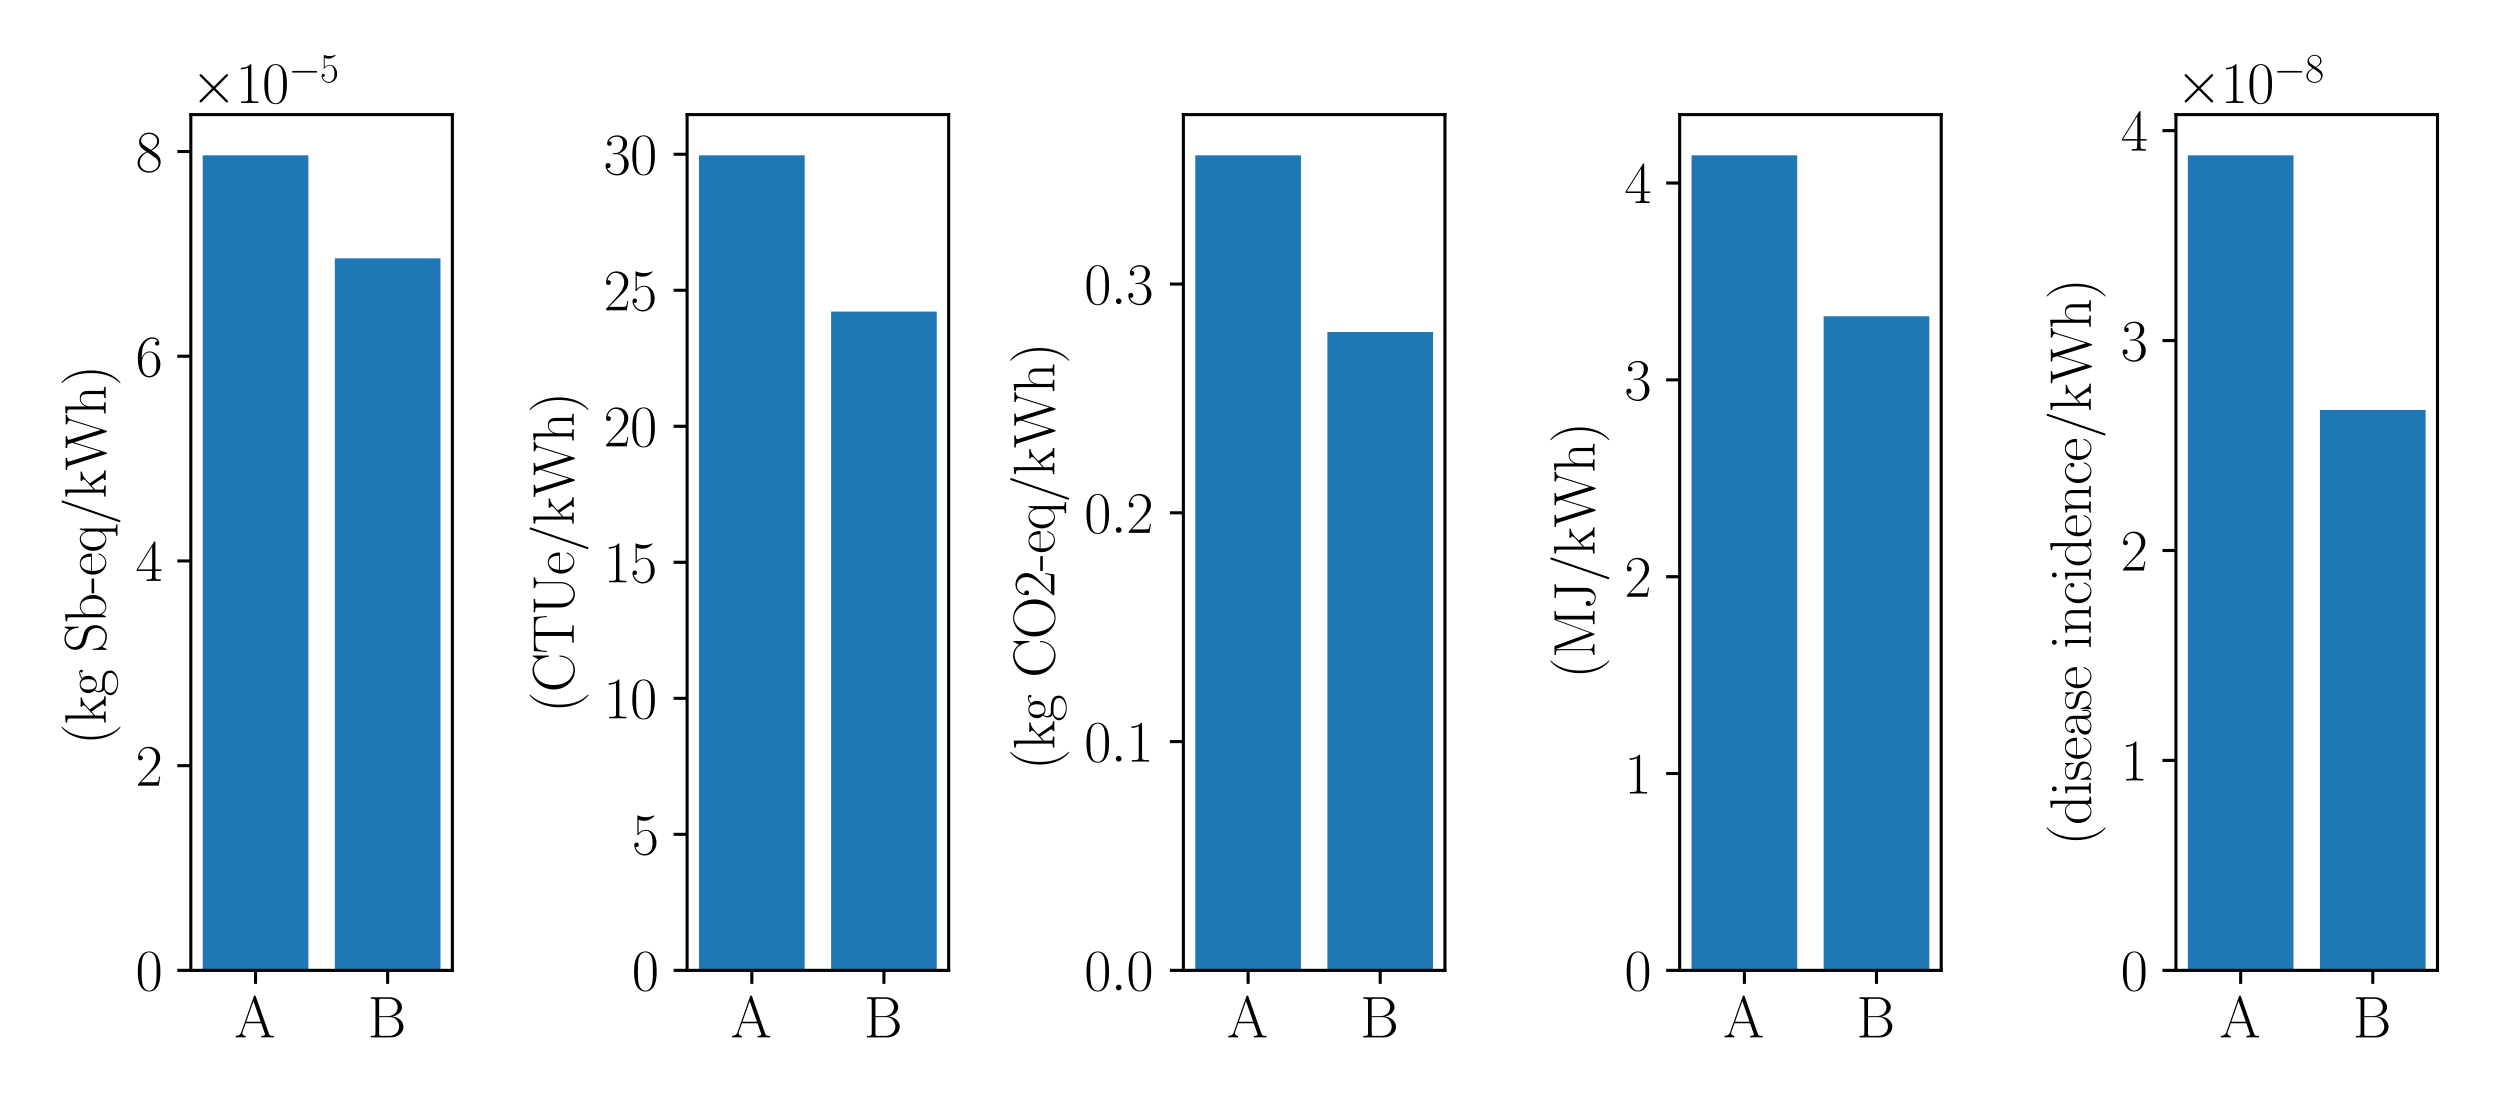 <?xml version="1.0" encoding="utf-8" standalone="no"?>
<!DOCTYPE svg PUBLIC "-//W3C//DTD SVG 1.1//EN"
  "http://www.w3.org/Graphics/SVG/1.1/DTD/svg11.dtd">
<svg xmlns:xlink="http://www.w3.org/1999/xlink" width="648pt" height="288pt" viewBox="0 0 648 288" xmlns="http://www.w3.org/2000/svg" version="1.1">
 <defs>
  <style type="text/css">*{stroke-linejoin: round; stroke-linecap: butt}</style>
 </defs>
 <g id="figure_1">
  <g id="patch_1">
   <path d="M 0 288 
L 648 288 
L 648 0 
L 0 0 
z
" style="fill: #ffffff"/>
  </g>
  <g id="axes_1">
   <g id="patch_2">
    <path d="M 49.46 251.517 
L 117.255 251.517 
L 117.255 29.704 
L 49.46 29.704 
z
" style="fill: #ffffff"/>
   </g>
   <g id="patch_3">
    <path d="M 52.542 251.517 
L 79.934 251.517 
L 79.934 40.266 
L 52.542 40.266 
z
" clip-path="url(#p9e592e5482)" style="fill: #1f77b4"/>
   </g>
   <g id="patch_4">
    <path d="M 86.782 251.517 
L 114.174 251.517 
L 114.174 66.963 
L 86.782 66.963 
z
" clip-path="url(#p9e592e5482)" style="fill: #1f77b4"/>
   </g>
   <g id="matplotlib.axis_1">
    <g id="xtick_1">
     <g id="line2d_1">
      <defs>
       <path id="m8637ed33a2" d="M 0 0 
L 0 3.5 
" style="stroke: #000000; stroke-width: 0.8"/>
      </defs>
      <g>
       <use xlink:href="#m8637ed33a2" x="66.238" y="251.517" style="stroke: #000000; stroke-width: 0.8"/>
      </g>
     </g>
     <g id="text_1">
      <!-- A -->
      <g transform="translate(60.753 268.894) scale(0.15 -0.15)">
       <defs>
        <path id="CMR17-41" d="M 2323 4441 
C 2291 4524 2278 4544 2214 4544 
C 2150 4544 2138 4524 2106 4441 
L 749 580 
C 627 236 371 166 147 166 
L 147 0 
C 262 12 518 12 640 12 
C 800 12 1056 12 1210 0 
L 1210 166 
C 909 179 864 382 864 459 
C 864 516 877 548 890 586 
L 1229 1536 
L 2906 1536 
L 3290 453 
C 3322 376 3322 363 3322 338 
C 3322 166 3046 166 2925 166 
L 2925 0 
C 3110 12 3443 12 3642 12 
C 3808 12 4128 12 4282 0 
L 4282 166 
C 3942 166 3827 166 3744 402 
L 2323 4441 
z
M 2067 3924 
L 2848 1702 
L 1286 1702 
L 2067 3924 
z
" transform="scale(0.016)"/>
       </defs>
       <use xlink:href="#CMR17-41" transform="scale(0.996)"/>
      </g>
     </g>
    </g>
    <g id="xtick_2">
     <g id="line2d_2">
      <g>
       <use xlink:href="#m8637ed33a2" x="100.478" y="251.517" style="stroke: #000000; stroke-width: 0.8"/>
      </g>
     </g>
     <g id="text_2">
      <!-- B -->
      <g transform="translate(95.297 268.894) scale(0.15 -0.15)">
       <defs>
        <path id="CMR17-42" d="M 333 4352 
L 333 4185 
C 774 4185 845 4185 845 3897 
L 845 451 
C 845 166 774 166 333 166 
L 333 0 
L 2534 0 
C 3354 0 3885 578 3885 1155 
C 3885 1726 3360 2214 2675 2259 
C 3290 2380 3718 2790 3718 3276 
C 3718 3808 3194 4352 2368 4352 
L 333 4352 
z
M 1248 2304 
L 1248 3936 
C 1248 4153 1261 4185 1517 4185 
L 2336 4185 
C 2970 4185 3251 3673 3251 3276 
C 3251 2790 2861 2304 2170 2304 
L 1248 2304 
z
M 1517 166 
C 1261 166 1248 198 1248 413 
L 1248 2201 
L 2432 2201 
C 3091 2201 3411 1624 3411 1161 
C 3411 698 3046 166 2349 166 
L 1517 166 
z
" transform="scale(0.016)"/>
       </defs>
       <use xlink:href="#CMR17-42" transform="scale(0.996)"/>
      </g>
     </g>
    </g>
   </g>
   <g id="matplotlib.axis_2">
    <g id="ytick_1">
     <g id="line2d_3">
      <defs>
       <path id="m5a1def9e85" d="M 0 0 
L -3.5 0 
" style="stroke: #000000; stroke-width: 0.8"/>
      </defs>
      <g>
       <use xlink:href="#m5a1def9e85" x="49.46" y="251.517" style="stroke: #000000; stroke-width: 0.8"/>
      </g>
     </g>
     <g id="text_3">
      <!-- $\mathdefault{0}$ -->
      <g transform="translate(35.144 256.705) scale(0.15 -0.15)">
       <defs>
        <path id="CMR17-30" d="M 2688 2038 
C 2688 2430 2682 3099 2413 3613 
C 2176 4063 1798 4224 1466 4224 
C 1158 4224 768 4082 525 3620 
C 269 3137 243 2539 243 2038 
C 243 1671 250 1112 448 623 
C 723 -39 1216 -128 1466 -128 
C 1760 -128 2208 -7 2470 604 
C 2662 1048 2688 1568 2688 2038 
z
M 1466 -26 
C 1056 -26 813 328 723 816 
C 653 1196 653 1749 653 2109 
C 653 2604 653 3015 736 3407 
C 858 3954 1216 4121 1466 4121 
C 1728 4121 2067 3947 2189 3420 
C 2272 3054 2278 2623 2278 2109 
C 2278 1691 2278 1176 2202 797 
C 2067 96 1690 -26 1466 -26 
z
" transform="scale(0.016)"/>
       </defs>
       <use xlink:href="#CMR17-30" transform="scale(0.996)"/>
      </g>
     </g>
    </g>
    <g id="ytick_2">
     <g id="line2d_4">
      <g>
       <use xlink:href="#m5a1def9e85" x="49.46" y="198.456" style="stroke: #000000; stroke-width: 0.8"/>
      </g>
     </g>
     <g id="text_4">
      <!-- $\mathdefault{2}$ -->
      <g transform="translate(35.144 203.645) scale(0.15 -0.15)">
       <defs>
        <path id="CMR17-32" d="M 2669 990 
L 2554 990 
C 2490 537 2438 460 2413 422 
C 2381 371 1920 371 1830 371 
L 602 371 
C 832 620 1280 1073 1824 1596 
C 2214 1966 2669 2400 2669 3033 
C 2669 3788 2067 4224 1395 4224 
C 691 4224 262 3603 262 3027 
C 262 2777 448 2745 525 2745 
C 589 2745 781 2783 781 3007 
C 781 3206 614 3264 525 3264 
C 486 3264 448 3257 422 3244 
C 544 3788 915 4057 1306 4057 
C 1862 4057 2227 3616 2227 3033 
C 2227 2477 1901 1998 1536 1583 
L 262 147 
L 262 0 
L 2515 0 
L 2669 990 
z
" transform="scale(0.016)"/>
       </defs>
       <use xlink:href="#CMR17-32" transform="scale(0.996)"/>
      </g>
     </g>
    </g>
    <g id="ytick_3">
     <g id="line2d_5">
      <g>
       <use xlink:href="#m5a1def9e85" x="49.46" y="145.396" style="stroke: #000000; stroke-width: 0.8"/>
      </g>
     </g>
     <g id="text_5">
      <!-- $\mathdefault{4}$ -->
      <g transform="translate(35.144 150.585) scale(0.15 -0.15)">
       <defs>
        <path id="CMR17-34" d="M 2150 4147 
C 2150 4281 2144 4288 2029 4288 
L 128 1254 
L 128 1088 
L 1779 1088 
L 1779 460 
C 1779 230 1766 166 1318 166 
L 1197 166 
L 1197 0 
C 1402 12 1747 12 1965 12 
C 2182 12 2528 12 2733 0 
L 2733 166 
L 2611 166 
C 2163 166 2150 230 2150 460 
L 2150 1088 
L 2803 1088 
L 2803 1254 
L 2150 1254 
L 2150 4147 
z
M 1798 3723 
L 1798 1254 
L 256 1254 
L 1798 3723 
z
" transform="scale(0.016)"/>
       </defs>
       <use xlink:href="#CMR17-34" transform="scale(0.996)"/>
      </g>
     </g>
    </g>
    <g id="ytick_4">
     <g id="line2d_6">
      <g>
       <use xlink:href="#m5a1def9e85" x="49.46" y="92.336" style="stroke: #000000; stroke-width: 0.8"/>
      </g>
     </g>
     <g id="text_6">
      <!-- $\mathdefault{6}$ -->
      <g transform="translate(35.144 97.525) scale(0.15 -0.15)">
       <defs>
        <path id="CMR17-36" d="M 678 2198 
C 678 3712 1395 4076 1811 4076 
C 1946 4076 2272 4049 2400 3782 
C 2298 3782 2106 3782 2106 3558 
C 2106 3385 2246 3328 2336 3328 
C 2394 3328 2566 3353 2566 3571 
C 2566 3987 2246 4224 1805 4224 
C 1043 4224 243 3411 243 2011 
C 243 257 966 -128 1478 -128 
C 2099 -128 2688 431 2688 1295 
C 2688 2101 2170 2688 1517 2688 
C 1126 2688 838 2430 678 1979 
L 678 2198 
z
M 1478 25 
C 691 25 691 1212 691 1450 
C 691 1914 909 2585 1504 2585 
C 1613 2585 1926 2585 2138 2140 
C 2253 1889 2253 1624 2253 1302 
C 2253 954 2253 696 2118 438 
C 1978 173 1773 25 1478 25 
z
" transform="scale(0.016)"/>
       </defs>
       <use xlink:href="#CMR17-36" transform="scale(0.996)"/>
      </g>
     </g>
    </g>
    <g id="ytick_5">
     <g id="line2d_7">
      <g>
       <use xlink:href="#m5a1def9e85" x="49.46" y="39.276" style="stroke: #000000; stroke-width: 0.8"/>
      </g>
     </g>
     <g id="text_7">
      <!-- $\mathdefault{8}$ -->
      <g transform="translate(35.144 44.465) scale(0.15 -0.15)">
       <defs>
        <path id="CMR17-38" d="M 1741 2289 
C 2144 2494 2554 2803 2554 3298 
C 2554 3884 1990 4224 1472 4224 
C 890 4224 378 3800 378 3215 
C 378 3054 416 2777 666 2533 
C 730 2469 998 2276 1171 2154 
C 883 2006 211 1652 211 945 
C 211 282 838 -128 1459 -128 
C 2144 -128 2720 366 2720 1022 
C 2720 1607 2330 1877 2074 2051 
L 1741 2289 
z
M 902 2855 
C 851 2887 595 3086 595 3388 
C 595 3781 998 4076 1459 4076 
C 1965 4076 2336 3716 2336 3298 
C 2336 2700 1670 2359 1638 2359 
C 1632 2359 1626 2359 1574 2398 
L 902 2855 
z
M 2080 1536 
C 2176 1466 2483 1253 2483 861 
C 2483 385 2010 25 1472 25 
C 890 25 448 443 448 951 
C 448 1459 838 1884 1280 2083 
L 2080 1536 
z
" transform="scale(0.016)"/>
       </defs>
       <use xlink:href="#CMR17-38" transform="scale(0.996)"/>
      </g>
     </g>
    </g>
    <g id="text_8">
     <!--  (kg Sb-eq/kWh) -->
     <g transform="translate(27.408 193.041) rotate(-90) scale(0.15 -0.15)">
      <defs>
       <path id="CMR17-28" d="M 1958 -1562 
C 1958 -1556 1958 -1543 1939 -1524 
C 1645 -1223 858 -403 858 1596 
C 858 3595 1632 4408 1946 4729 
C 1946 4735 1958 4748 1958 4767 
C 1958 4787 1939 4800 1914 4800 
C 1843 4800 1299 4325 986 3620 
C 666 2909 576 2218 576 1603 
C 576 1141 621 360 1005 -467 
C 1312 -1133 1837 -1600 1914 -1600 
C 1946 -1600 1958 -1588 1958 -1562 
z
" transform="scale(0.016)"/>
       <path id="CMR17-6b" d="M 1670 1679 
C 1664 1692 1632 1730 1632 1749 
C 1632 1762 2086 2175 2144 2226 
C 2509 2532 2739 2563 2906 2570 
L 2906 2735 
C 2867 2735 2854 2735 2848 2729 
L 2534 2722 
C 2355 2722 2080 2722 1907 2735 
L 1907 2570 
C 1997 2563 2061 2513 2061 2423 
C 2061 2296 1933 2175 1926 2175 
L 960 1298 
L 960 4416 
L 198 4345 
L 198 4179 
C 576 4179 634 4141 634 3835 
L 634 439 
C 634 198 608 166 198 166 
L 198 0 
C 352 12 634 12 794 12 
C 954 12 1235 12 1389 0 
L 1389 166 
C 979 166 954 191 954 439 
L 954 1139 
L 1395 1540 
L 2042 586 
C 2118 471 2182 382 2182 299 
C 2182 185 2067 166 1990 166 
L 1990 0 
C 2144 12 2419 12 2579 12 
C 2694 12 2931 6 3040 0 
L 3040 166 
C 2739 166 2669 223 2477 503 
L 1670 1679 
z
" transform="scale(0.016)"/>
       <path id="CMR17-67" d="M 710 1165 
C 832 1068 1043 960 1299 960 
C 1805 960 2240 1359 2240 1895 
C 2240 2063 2189 2321 1997 2521 
C 2176 2713 2438 2777 2586 2777 
C 2611 2777 2650 2777 2682 2758 
C 2656 2751 2598 2726 2598 2623 
C 2598 2540 2656 2483 2739 2483 
C 2835 2483 2886 2547 2886 2630 
C 2886 2751 2790 2880 2586 2880 
C 2330 2880 2106 2758 1926 2591 
C 1734 2764 1504 2828 1299 2828 
C 794 2828 358 2431 358 1895 
C 358 1527 570 1294 634 1230 
C 442 1004 442 742 442 710 
C 442 544 506 300 723 166 
C 390 82 128 -184 128 -517 
C 128 -996 736 -1344 1466 -1344 
C 2170 -1344 2803 -1009 2803 -510 
C 2803 384 1856 384 1363 384 
C 1216 384 954 384 922 390 
C 723 422 589 601 589 825 
C 589 883 589 1024 710 1165 
z
M 1299 1068 
C 736 1068 736 1766 736 1895 
C 736 2024 736 2719 1299 2719 
C 1862 2719 1862 2024 1862 1895 
C 1862 1766 1862 1068 1299 1068 
z
M 1466 -1236 
C 826 -1236 384 -883 384 -517 
C 384 -311 493 -118 634 -11 
C 794 102 858 102 1293 102 
C 1818 102 2547 102 2547 -517 
C 2547 -883 2106 -1236 1466 -1236 
z
" transform="scale(0.016)"/>
       <path id="CMR17-53" d="M 2803 4351 
C 2803 4467 2797 4473 2758 4473 
C 2720 4473 2707 4447 2682 4390 
L 2490 3965 
C 2246 4320 1875 4480 1472 4480 
C 819 4480 294 3958 294 3301 
C 294 3101 339 2817 557 2546 
C 794 2250 1018 2198 1530 2063 
C 1722 2011 2042 1927 2106 1901 
C 2470 1747 2662 1360 2662 999 
C 2662 534 2336 38 1779 38 
C 1094 38 454 425 410 1328 
C 403 1431 397 1437 352 1437 
C 301 1437 294 1431 294 1302 
L 294 0 
C 294 -116 301 -122 339 -122 
C 384 -122 397 -90 486 109 
C 493 128 493 141 614 386 
C 934 -39 1472 -128 1779 -128 
C 2477 -128 2970 457 2970 1141 
C 2970 1476 2848 1734 2778 1850 
C 2509 2263 2221 2340 1914 2417 
C 1869 2437 1856 2437 1498 2527 
C 1152 2617 1005 2662 845 2836 
C 666 3036 602 3243 602 3449 
C 602 3868 934 4326 1478 4326 
C 2157 4326 2579 3842 2675 3036 
C 2694 2920 2701 2914 2746 2914 
C 2803 2914 2803 2933 2803 3043 
L 2803 4351 
z
" transform="scale(0.016)"/>
       <path id="CMR17-62" d="M 960 4416 
L 198 4345 
L 198 4179 
C 576 4179 634 4141 634 3843 
L 634 -13 
L 749 -13 
L 934 445 
C 1120 141 1395 -64 1766 -64 
C 2406 -64 3053 503 3053 1382 
C 3053 2209 2477 2816 1830 2816 
C 1434 2816 1152 2603 960 2351 
L 960 4416 
z
M 973 2022 
C 973 2138 973 2157 1062 2293 
C 1312 2681 1670 2713 1792 2713 
C 1984 2713 2643 2610 2643 1388 
C 2643 109 1888 38 1734 38 
C 1536 38 1248 115 1043 490 
C 973 613 973 626 973 742 
L 973 2022 
z
" transform="scale(0.016)"/>
       <path id="CMR17-2d" d="M 1632 1254 
L 1632 1536 
L 26 1536 
L 26 1254 
L 1632 1254 
z
" transform="scale(0.016)"/>
       <path id="CMR17-65" d="M 2438 1503 
C 2464 1529 2464 1542 2464 1606 
C 2464 2251 2118 2816 1389 2816 
C 710 2816 173 2175 173 1394 
C 173 554 781 -64 1459 -64 
C 2176 -64 2458 619 2458 755 
C 2458 800 2419 800 2406 800 
C 2362 800 2355 787 2330 709 
C 2189 270 1837 51 1504 51 
C 1229 51 954 206 781 490 
C 582 819 582 1200 582 1503 
L 2438 1503 
z
M 589 1600 
C 634 2511 1126 2713 1382 2713 
C 1818 2713 2112 2308 2118 1600 
L 589 1600 
z
" transform="scale(0.016)"/>
       <path id="CMR17-71" d="M 2630 2816 
L 2528 2816 
L 2336 2177 
C 2189 2519 1920 2816 1491 2816 
C 838 2816 211 2228 211 1376 
C 211 529 800 -64 1440 -64 
C 1933 -64 2208 316 2291 458 
L 2291 -834 
C 2291 -1081 2266 -1114 1856 -1114 
L 1856 -1280 
C 2010 -1268 2291 -1268 2458 -1268 
C 2624 -1268 2912 -1268 3066 -1280 
L 3066 -1114 
C 2656 -1114 2630 -1088 2630 -834 
L 2630 2816 
z
M 2304 871 
C 2304 594 2074 335 2054 316 
C 1856 90 1626 38 1472 38 
C 992 38 621 652 621 1369 
C 621 2125 1043 2700 1536 2700 
C 2048 2700 2304 2112 2304 1776 
L 2304 871 
z
" transform="scale(0.016)"/>
       <path id="CMR17-2f" d="M 2605 4575 
C 2637 4658 2637 4671 2637 4684 
C 2637 4761 2579 4800 2528 4800 
C 2451 4800 2426 4748 2400 4671 
L 326 -1376 
C 294 -1460 294 -1472 294 -1485 
C 294 -1562 352 -1600 403 -1600 
C 480 -1600 506 -1549 531 -1472 
L 2605 4575 
z
" transform="scale(0.016)"/>
       <path id="CMR17-57" d="M 5523 3775 
C 5581 3948 5677 4173 6048 4185 
L 6048 4352 
C 5939 4345 5715 4339 5600 4339 
C 5440 4339 5158 4339 5005 4352 
L 5005 4185 
C 5293 4179 5414 4019 5414 3865 
C 5414 3820 5408 3794 5382 3724 
L 4390 557 
L 3347 3890 
C 3328 3955 3322 3980 3322 4006 
C 3322 4185 3603 4185 3725 4185 
L 3725 4352 
C 3539 4339 3219 4339 3021 4339 
C 2861 4339 2573 4339 2426 4352 
L 2426 4185 
C 2720 4185 2797 4166 2861 4051 
C 2886 3993 2989 3660 2989 3640 
C 2989 3615 2976 3576 2970 3557 
L 2029 564 
L 986 3890 
C 954 3980 954 3993 954 4006 
C 954 4185 1235 4185 1363 4185 
L 1363 4352 
C 1178 4339 858 4339 659 4339 
C 493 4339 211 4339 58 4352 
L 58 4185 
C 442 4185 467 4147 531 3942 
L 1779 -20 
C 1811 -116 1811 -128 1869 -128 
C 1920 -128 1939 -116 1965 -26 
L 3053 3448 
L 4141 -26 
C 4166 -116 4186 -128 4237 -128 
C 4294 -128 4294 -116 4326 -20 
L 5523 3775 
z
" transform="scale(0.016)"/>
       <path id="CMR17-68" d="M 2656 1954 
C 2656 2282 2592 2816 1837 2816 
C 1312 2816 1056 2392 979 2179 
L 973 2179 
L 973 4416 
L 211 4345 
L 211 4179 
C 589 4179 646 4141 646 3843 
L 646 443 
C 646 198 621 166 211 166 
L 211 0 
C 365 12 646 12 813 12 
C 979 12 1267 12 1421 0 
L 1421 166 
C 1011 166 986 192 986 443 
L 986 1678 
C 986 2269 1344 2713 1792 2713 
C 2266 2713 2317 2289 2317 1980 
L 2317 443 
C 2317 198 2291 166 1882 166 
L 1882 0 
C 2035 12 2317 12 2483 12 
C 2650 12 2938 12 3091 0 
L 3091 166 
C 2682 166 2656 192 2656 443 
L 2656 1954 
z
" transform="scale(0.016)"/>
       <path id="CMR17-29" d="M 1683 1596 
C 1683 2057 1638 2839 1254 3665 
C 947 4332 422 4800 346 4800 
C 326 4800 301 4793 301 4761 
C 301 4748 307 4742 314 4729 
C 621 4408 1402 3595 1402 1603 
C 1402 -396 627 -1210 314 -1530 
C 307 -1543 301 -1549 301 -1562 
C 301 -1594 326 -1600 346 -1600 
C 416 -1600 960 -1127 1274 -422 
C 1594 289 1683 981 1683 1596 
z
" transform="scale(0.016)"/>
      </defs>
      <use xlink:href="#CMR17-28" transform="scale(0.996)"/>
      <use xlink:href="#CMR17-6b" transform="translate(35.281 0) scale(0.996)"/>
      <use xlink:href="#CMR17-67" transform="translate(83.574 0) scale(0.996)"/>
      <use xlink:href="#CMR17-53" transform="translate(159.34 0) scale(0.996)"/>
      <use xlink:href="#CMR17-62" transform="translate(210.235 0) scale(0.996)"/>
      <use xlink:href="#CMR17-2d" transform="translate(261.131 0) scale(0.996)"/>
      <use xlink:href="#CMR17-65" transform="translate(291.207 0) scale(0.996)"/>
      <use xlink:href="#CMR17-71" transform="translate(331.692 0) scale(0.996)"/>
      <use xlink:href="#CMR17-2f" transform="translate(379.985 0) scale(0.996)"/>
      <use xlink:href="#CMR17-6b" transform="translate(425.676 0) scale(0.996)"/>
      <use xlink:href="#CMR17-57" transform="translate(473.969 0) scale(0.996)"/>
      <use xlink:href="#CMR17-68" transform="translate(569.065 0) scale(0.996)"/>
      <use xlink:href="#CMR17-29" transform="translate(619.961 0) scale(0.996)"/>
     </g>
    </g>
    <g id="text_9">
     <!-- $\times\mathdefault{10^{−5}}\mathdefault{}$ -->
     <g transform="translate(49.46 26.704) scale(0.15 -0.15)">
      <defs>
       <path id="CMSY10-2" d="M 2490 1775 
L 1210 3046 
C 1133 3123 1120 3136 1069 3136 
C 1005 3136 941 3078 941 3008 
C 941 2963 954 2950 1024 2880 
L 2304 1596 
L 1024 313 
C 954 243 941 230 941 185 
C 941 115 1005 57 1069 57 
C 1120 57 1133 70 1210 147 
L 2483 1418 
L 3808 95 
C 3821 89 3866 57 3904 57 
C 3981 57 4032 115 4032 185 
C 4032 198 4032 223 4013 255 
C 4006 268 2989 1271 2669 1596 
L 3840 2765 
C 3872 2803 3968 2886 4000 2925 
C 4006 2937 4032 2963 4032 3008 
C 4032 3078 3981 3136 3904 3136 
C 3853 3136 3827 3110 3757 3040 
L 2490 1775 
z
" transform="scale(0.016)"/>
       <path id="CMR17-31" d="M 1702 4083 
C 1702 4217 1696 4224 1606 4224 
C 1357 3927 979 3833 621 3820 
C 602 3820 570 3820 563 3808 
C 557 3795 557 3782 557 3648 
C 755 3648 1088 3686 1344 3839 
L 1344 467 
C 1344 243 1331 166 781 166 
L 589 166 
L 589 0 
C 896 6 1216 12 1523 12 
C 1830 12 2150 6 2458 0 
L 2458 166 
L 2266 166 
C 1715 166 1702 236 1702 467 
L 1702 4083 
z
" transform="scale(0.016)"/>
       <path id="CMSY10-0" d="M 4218 1472 
C 4326 1472 4442 1472 4442 1600 
C 4442 1728 4326 1728 4218 1728 
L 755 1728 
C 646 1728 531 1728 531 1600 
C 531 1472 646 1472 755 1472 
L 4218 1472 
z
" transform="scale(0.016)"/>
       <path id="CMR17-35" d="M 730 3750 
C 794 3724 1056 3641 1325 3641 
C 1920 3641 2246 3961 2432 4140 
C 2432 4191 2432 4224 2394 4224 
C 2387 4224 2374 4224 2323 4198 
C 2099 4102 1837 4032 1517 4032 
C 1325 4032 1037 4055 723 4191 
C 653 4224 640 4224 634 4224 
C 602 4224 595 4217 595 4090 
L 595 2231 
C 595 2113 595 2080 659 2080 
C 691 2080 704 2093 736 2139 
C 941 2435 1222 2560 1542 2560 
C 1766 2560 2246 2415 2246 1293 
C 2246 1087 2246 716 2054 422 
C 1894 159 1645 25 1370 25 
C 947 25 518 319 403 812 
C 429 806 480 793 506 793 
C 589 793 749 838 749 1036 
C 749 1209 627 1280 506 1280 
C 358 1280 262 1190 262 1011 
C 262 454 704 -128 1382 -128 
C 2042 -128 2669 441 2669 1267 
C 2669 2054 2170 2662 1549 2662 
C 1222 2662 947 2540 730 2304 
L 730 3750 
z
" transform="scale(0.016)"/>
      </defs>
      <use xlink:href="#CMSY10-2" transform="scale(0.996)"/>
      <use xlink:href="#CMR17-31" transform="translate(77.487 0) scale(0.996)"/>
      <use xlink:href="#CMR17-30" transform="translate(123.178 0) scale(0.996)"/>
      <use xlink:href="#CMSY10-0" transform="translate(168.868 36.154) scale(0.697)"/>
      <use xlink:href="#CMR17-35" transform="translate(223.109 36.154) scale(0.697)"/>
     </g>
    </g>
   </g>
   <g id="patch_5">
    <path d="M 49.46 251.517 
L 49.46 29.704 
" style="fill: none; stroke: #000000; stroke-width: 0.8; stroke-linejoin: miter; stroke-linecap: square"/>
   </g>
   <g id="patch_6">
    <path d="M 117.255 251.517 
L 117.255 29.704 
" style="fill: none; stroke: #000000; stroke-width: 0.8; stroke-linejoin: miter; stroke-linecap: square"/>
   </g>
   <g id="patch_7">
    <path d="M 49.46 251.517 
L 117.255 251.517 
" style="fill: none; stroke: #000000; stroke-width: 0.8; stroke-linejoin: miter; stroke-linecap: square"/>
   </g>
   <g id="patch_8">
    <path d="M 49.46 29.704 
L 117.255 29.704 
" style="fill: none; stroke: #000000; stroke-width: 0.8; stroke-linejoin: miter; stroke-linecap: square"/>
   </g>
  </g>
  <g id="axes_2">
   <g id="patch_9">
    <path d="M 178.096 251.517 
L 245.892 251.517 
L 245.892 29.704 
L 178.096 29.704 
z
" style="fill: #ffffff"/>
   </g>
   <g id="patch_10">
    <path d="M 181.178 251.517 
L 208.57 251.517 
L 208.57 40.266 
L 181.178 40.266 
z
" clip-path="url(#p5ad1860ff5)" style="fill: #1f77b4"/>
   </g>
   <g id="patch_11">
    <path d="M 215.418 251.517 
L 242.81 251.517 
L 242.81 80.765 
L 215.418 80.765 
z
" clip-path="url(#p5ad1860ff5)" style="fill: #1f77b4"/>
   </g>
   <g id="matplotlib.axis_3">
    <g id="xtick_3">
     <g id="line2d_8">
      <g>
       <use xlink:href="#m8637ed33a2" x="194.874" y="251.517" style="stroke: #000000; stroke-width: 0.8"/>
      </g>
     </g>
     <g id="text_10">
      <!-- A -->
      <g transform="translate(189.389 268.894) scale(0.15 -0.15)">
       <use xlink:href="#CMR17-41" transform="scale(0.996)"/>
      </g>
     </g>
    </g>
    <g id="xtick_4">
     <g id="line2d_9">
      <g>
       <use xlink:href="#m8637ed33a2" x="229.114" y="251.517" style="stroke: #000000; stroke-width: 0.8"/>
      </g>
     </g>
     <g id="text_11">
      <!-- B -->
      <g transform="translate(223.933 268.894) scale(0.15 -0.15)">
       <use xlink:href="#CMR17-42" transform="scale(0.996)"/>
      </g>
     </g>
    </g>
   </g>
   <g id="matplotlib.axis_4">
    <g id="ytick_6">
     <g id="line2d_10">
      <g>
       <use xlink:href="#m5a1def9e85" x="178.096" y="251.517" style="stroke: #000000; stroke-width: 0.8"/>
      </g>
     </g>
     <g id="text_12">
      <!-- $\mathdefault{0}$ -->
      <g transform="translate(163.78 256.705) scale(0.15 -0.15)">
       <use xlink:href="#CMR17-30" transform="scale(0.996)"/>
      </g>
     </g>
    </g>
    <g id="ytick_7">
     <g id="line2d_11">
      <g>
       <use xlink:href="#m5a1def9e85" x="178.096" y="216.261" style="stroke: #000000; stroke-width: 0.8"/>
      </g>
     </g>
     <g id="text_13">
      <!-- $\mathdefault{5}$ -->
      <g transform="translate(163.78 221.45) scale(0.15 -0.15)">
       <use xlink:href="#CMR17-35" transform="scale(0.996)"/>
      </g>
     </g>
    </g>
    <g id="ytick_8">
     <g id="line2d_12">
      <g>
       <use xlink:href="#m5a1def9e85" x="178.096" y="181.006" style="stroke: #000000; stroke-width: 0.8"/>
      </g>
     </g>
     <g id="text_14">
      <!-- $\mathdefault{10}$ -->
      <g transform="translate(156.464 186.195) scale(0.15 -0.15)">
       <use xlink:href="#CMR17-31" transform="scale(0.996)"/>
       <use xlink:href="#CMR17-30" transform="translate(45.69 0) scale(0.996)"/>
      </g>
     </g>
    </g>
    <g id="ytick_9">
     <g id="line2d_13">
      <g>
       <use xlink:href="#m5a1def9e85" x="178.096" y="145.75" style="stroke: #000000; stroke-width: 0.8"/>
      </g>
     </g>
     <g id="text_15">
      <!-- $\mathdefault{15}$ -->
      <g transform="translate(156.464 150.939) scale(0.15 -0.15)">
       <use xlink:href="#CMR17-31" transform="scale(0.996)"/>
       <use xlink:href="#CMR17-35" transform="translate(45.69 0) scale(0.996)"/>
      </g>
     </g>
    </g>
    <g id="ytick_10">
     <g id="line2d_14">
      <g>
       <use xlink:href="#m5a1def9e85" x="178.096" y="110.495" style="stroke: #000000; stroke-width: 0.8"/>
      </g>
     </g>
     <g id="text_16">
      <!-- $\mathdefault{20}$ -->
      <g transform="translate(156.464 115.684) scale(0.15 -0.15)">
       <use xlink:href="#CMR17-32" transform="scale(0.996)"/>
       <use xlink:href="#CMR17-30" transform="translate(45.69 0) scale(0.996)"/>
      </g>
     </g>
    </g>
    <g id="ytick_11">
     <g id="line2d_15">
      <g>
       <use xlink:href="#m5a1def9e85" x="178.096" y="75.24" style="stroke: #000000; stroke-width: 0.8"/>
      </g>
     </g>
     <g id="text_17">
      <!-- $\mathdefault{25}$ -->
      <g transform="translate(156.464 80.429) scale(0.15 -0.15)">
       <use xlink:href="#CMR17-32" transform="scale(0.996)"/>
       <use xlink:href="#CMR17-35" transform="translate(45.69 0) scale(0.996)"/>
      </g>
     </g>
    </g>
    <g id="ytick_12">
     <g id="line2d_16">
      <g>
       <use xlink:href="#m5a1def9e85" x="178.096" y="39.984" style="stroke: #000000; stroke-width: 0.8"/>
      </g>
     </g>
     <g id="text_18">
      <!-- $\mathdefault{30}$ -->
      <g transform="translate(156.464 45.173) scale(0.15 -0.15)">
       <defs>
        <path id="CMR17-33" d="M 1414 2176 
C 1984 2176 2234 1673 2234 1094 
C 2234 322 1824 25 1453 25 
C 1114 25 563 193 390 691 
C 422 678 454 678 486 678 
C 640 678 755 780 755 947 
C 755 1132 614 1216 486 1216 
C 378 1216 211 1164 211 927 
C 211 335 787 -128 1466 -128 
C 2176 -128 2720 432 2720 1087 
C 2720 1718 2208 2176 1600 2246 
C 2086 2347 2554 2776 2554 3353 
C 2554 3856 2048 4224 1472 4224 
C 890 4224 378 3862 378 3347 
C 378 3123 544 3084 627 3084 
C 762 3084 877 3167 877 3334 
C 877 3500 762 3584 627 3584 
C 602 3584 570 3584 544 3571 
C 730 3999 1235 4076 1459 4076 
C 1683 4076 2106 3966 2106 3347 
C 2106 3167 2080 2851 1862 2574 
C 1670 2329 1453 2316 1242 2297 
C 1210 2297 1062 2284 1037 2284 
C 992 2278 966 2272 966 2227 
C 966 2182 973 2176 1101 2176 
L 1414 2176 
z
" transform="scale(0.016)"/>
       </defs>
       <use xlink:href="#CMR17-33" transform="scale(0.996)"/>
       <use xlink:href="#CMR17-30" transform="translate(45.69 0) scale(0.996)"/>
      </g>
     </g>
    </g>
    <g id="text_19">
     <!--  (CTUe/kWh) -->
     <g transform="translate(148.728 184.706) rotate(-90) scale(0.15 -0.15)">
      <defs>
       <path id="CMR17-43" d="M 3974 4351 
C 3974 4467 3968 4473 3930 4473 
C 3904 4473 3898 4467 3853 4390 
L 3571 3849 
C 3258 4249 2874 4480 2381 4480 
C 1286 4480 294 3507 294 2179 
C 294 837 1286 -128 2387 -128 
C 3366 -128 3974 741 3974 1482 
C 3974 1547 3974 1573 3917 1573 
C 3866 1573 3866 1553 3859 1495 
C 3808 592 3168 38 2477 38 
C 1824 38 781 502 781 2179 
C 781 3862 1843 4313 2464 4313 
C 3187 4313 3712 3681 3834 2785 
C 3846 2707 3846 2695 3904 2695 
C 3974 2695 3974 2707 3974 2824 
L 3974 4351 
z
" transform="scale(0.016)"/>
       <path id="CMR17-54" d="M 3981 4332 
L 288 4332 
L 179 2924 
L 294 2924 
C 378 3981 467 4166 1453 4166 
C 1568 4166 1754 4166 1805 4159 
C 1926 4140 1926 4064 1926 3917 
L 1926 465 
C 1926 236 1907 166 1376 166 
L 1197 166 
L 1197 0 
C 1504 6 1824 12 2138 12 
C 2451 12 2771 6 3078 0 
L 3078 166 
L 2899 166 
C 2368 166 2349 236 2349 465 
L 2349 3917 
C 2349 4057 2349 4134 2464 4159 
C 2515 4166 2701 4166 2816 4166 
C 3795 4166 3891 3981 3974 2924 
L 4090 2924 
L 3981 4332 
z
" transform="scale(0.016)"/>
       <path id="CMR17-55" d="M 3456 1442 
C 3456 583 2899 38 2291 38 
C 1965 38 1670 211 1491 480 
C 1286 788 1261 1185 1261 1410 
L 1261 3897 
C 1261 4185 1331 4185 1773 4185 
L 1773 4352 
C 1587 4339 1248 4339 1050 4339 
C 851 4339 512 4339 326 4352 
L 326 4185 
C 768 4185 838 4185 838 3897 
L 838 1442 
C 838 519 1536 -128 2278 -128 
C 3110 -128 3590 724 3590 1352 
L 3590 3788 
C 3590 4147 3917 4185 4102 4185 
L 4102 4352 
C 3955 4339 3686 4339 3526 4339 
C 3366 4339 3091 4339 2944 4352 
L 2944 4185 
C 3456 4185 3456 3884 3456 3724 
L 3456 1442 
z
" transform="scale(0.016)"/>
      </defs>
      <use xlink:href="#CMR17-28" transform="scale(0.996)"/>
      <use xlink:href="#CMR17-43" transform="translate(35.281 0) scale(0.996)"/>
      <use xlink:href="#CMR17-54" transform="translate(101.791 0) scale(0.996)"/>
      <use xlink:href="#CMR17-55" transform="translate(168.301 0) scale(0.996)"/>
      <use xlink:href="#CMR17-65" transform="translate(237.373 0) scale(0.996)"/>
      <use xlink:href="#CMR17-2f" transform="translate(277.859 0) scale(0.996)"/>
      <use xlink:href="#CMR17-6b" transform="translate(323.549 0) scale(0.996)"/>
      <use xlink:href="#CMR17-57" transform="translate(371.842 0) scale(0.996)"/>
      <use xlink:href="#CMR17-68" transform="translate(466.939 0) scale(0.996)"/>
      <use xlink:href="#CMR17-29" transform="translate(517.834 0) scale(0.996)"/>
     </g>
    </g>
   </g>
   <g id="patch_12">
    <path d="M 178.096 251.517 
L 178.096 29.704 
" style="fill: none; stroke: #000000; stroke-width: 0.8; stroke-linejoin: miter; stroke-linecap: square"/>
   </g>
   <g id="patch_13">
    <path d="M 245.892 251.517 
L 245.892 29.704 
" style="fill: none; stroke: #000000; stroke-width: 0.8; stroke-linejoin: miter; stroke-linecap: square"/>
   </g>
   <g id="patch_14">
    <path d="M 178.096 251.517 
L 245.892 251.517 
" style="fill: none; stroke: #000000; stroke-width: 0.8; stroke-linejoin: miter; stroke-linecap: square"/>
   </g>
   <g id="patch_15">
    <path d="M 178.096 29.704 
L 245.892 29.704 
" style="fill: none; stroke: #000000; stroke-width: 0.8; stroke-linejoin: miter; stroke-linecap: square"/>
   </g>
  </g>
  <g id="axes_3">
   <g id="patch_16">
    <path d="M 306.733 251.517 
L 374.528 251.517 
L 374.528 29.704 
L 306.733 29.704 
z
" style="fill: #ffffff"/>
   </g>
   <g id="patch_17">
    <path d="M 309.814 251.517 
L 337.206 251.517 
L 337.206 40.266 
L 309.814 40.266 
z
" clip-path="url(#p5514d02339)" style="fill: #1f77b4"/>
   </g>
   <g id="patch_18">
    <path d="M 344.054 251.517 
L 371.446 251.517 
L 371.446 86.061 
L 344.054 86.061 
z
" clip-path="url(#p5514d02339)" style="fill: #1f77b4"/>
   </g>
   <g id="matplotlib.axis_5">
    <g id="xtick_5">
     <g id="line2d_17">
      <g>
       <use xlink:href="#m8637ed33a2" x="323.51" y="251.517" style="stroke: #000000; stroke-width: 0.8"/>
      </g>
     </g>
     <g id="text_20">
      <!-- A -->
      <g transform="translate(318.026 268.894) scale(0.15 -0.15)">
       <use xlink:href="#CMR17-41" transform="scale(0.996)"/>
      </g>
     </g>
    </g>
    <g id="xtick_6">
     <g id="line2d_18">
      <g>
       <use xlink:href="#m8637ed33a2" x="357.75" y="251.517" style="stroke: #000000; stroke-width: 0.8"/>
      </g>
     </g>
     <g id="text_21">
      <!-- B -->
      <g transform="translate(352.569 268.894) scale(0.15 -0.15)">
       <use xlink:href="#CMR17-42" transform="scale(0.996)"/>
      </g>
     </g>
    </g>
   </g>
   <g id="matplotlib.axis_6">
    <g id="ytick_13">
     <g id="line2d_19">
      <g>
       <use xlink:href="#m5a1def9e85" x="306.733" y="251.517" style="stroke: #000000; stroke-width: 0.8"/>
      </g>
     </g>
     <g id="text_22">
      <!-- $\mathdefault{0.0}$ -->
      <g transform="translate(281.035 256.705) scale(0.15 -0.15)">
       <defs>
        <path id="CMMI12-3a" d="M 1178 307 
C 1178 492 1024 620 870 620 
C 685 620 557 467 557 313 
C 557 128 710 0 864 0 
C 1050 0 1178 153 1178 307 
z
" transform="scale(0.016)"/>
       </defs>
       <use xlink:href="#CMR17-30" transform="scale(0.996)"/>
       <use xlink:href="#CMMI12-3a" transform="translate(45.69 0) scale(0.996)"/>
       <use xlink:href="#CMR17-30" transform="translate(72.788 0) scale(0.996)"/>
      </g>
     </g>
    </g>
    <g id="ytick_14">
     <g id="line2d_20">
      <g>
       <use xlink:href="#m5a1def9e85" x="306.733" y="192.219" style="stroke: #000000; stroke-width: 0.8"/>
      </g>
     </g>
     <g id="text_23">
      <!-- $\mathdefault{0.1}$ -->
      <g transform="translate(281.035 197.408) scale(0.15 -0.15)">
       <use xlink:href="#CMR17-30" transform="scale(0.996)"/>
       <use xlink:href="#CMMI12-3a" transform="translate(45.69 0) scale(0.996)"/>
       <use xlink:href="#CMR17-31" transform="translate(72.788 0) scale(0.996)"/>
      </g>
     </g>
    </g>
    <g id="ytick_15">
     <g id="line2d_21">
      <g>
       <use xlink:href="#m5a1def9e85" x="306.733" y="132.922" style="stroke: #000000; stroke-width: 0.8"/>
      </g>
     </g>
     <g id="text_24">
      <!-- $\mathdefault{0.2}$ -->
      <g transform="translate(281.035 138.111) scale(0.15 -0.15)">
       <use xlink:href="#CMR17-30" transform="scale(0.996)"/>
       <use xlink:href="#CMMI12-3a" transform="translate(45.69 0) scale(0.996)"/>
       <use xlink:href="#CMR17-32" transform="translate(72.788 0) scale(0.996)"/>
      </g>
     </g>
    </g>
    <g id="ytick_16">
     <g id="line2d_22">
      <g>
       <use xlink:href="#m5a1def9e85" x="306.733" y="73.624" style="stroke: #000000; stroke-width: 0.8"/>
      </g>
     </g>
     <g id="text_25">
      <!-- $\mathdefault{0.3}$ -->
      <g transform="translate(281.035 78.813) scale(0.15 -0.15)">
       <use xlink:href="#CMR17-30" transform="scale(0.996)"/>
       <use xlink:href="#CMMI12-3a" transform="translate(45.69 0) scale(0.996)"/>
       <use xlink:href="#CMR17-33" transform="translate(72.788 0) scale(0.996)"/>
      </g>
     </g>
    </g>
    <g id="text_26">
     <!--  (kg CO2-eq/kWh) -->
     <g transform="translate(273.299 199.544) rotate(-90) scale(0.15 -0.15)">
      <defs>
       <path id="CMR17-4f" d="M 4307 2166 
C 4307 3488 3366 4480 2304 4480 
C 1216 4480 294 3475 294 2166 
C 294 857 1229 -128 2298 -128 
C 3392 -128 4307 876 4307 2166 
z
M 2304 -13 
C 1574 -13 781 722 781 2250 
C 781 3771 1651 4364 2298 4364 
C 2976 4364 3821 3752 3821 2250 
C 3821 696 3008 -13 2304 -13 
z
" transform="scale(0.016)"/>
      </defs>
      <use xlink:href="#CMR17-28" transform="scale(0.996)"/>
      <use xlink:href="#CMR17-6b" transform="translate(35.281 0) scale(0.996)"/>
      <use xlink:href="#CMR17-67" transform="translate(83.574 0) scale(0.996)"/>
      <use xlink:href="#CMR17-43" transform="translate(159.34 0) scale(0.996)"/>
      <use xlink:href="#CMR17-4f" transform="translate(225.85 0) scale(0.996)"/>
      <use xlink:href="#CMR17-32" transform="translate(297.565 0) scale(0.996)"/>
      <use xlink:href="#CMR17-2d" transform="translate(343.255 0) scale(0.996)"/>
      <use xlink:href="#CMR17-65" transform="translate(373.331 0) scale(0.996)"/>
      <use xlink:href="#CMR17-71" transform="translate(413.817 0) scale(0.996)"/>
      <use xlink:href="#CMR17-2f" transform="translate(462.11 0) scale(0.996)"/>
      <use xlink:href="#CMR17-6b" transform="translate(507.8 0) scale(0.996)"/>
      <use xlink:href="#CMR17-57" transform="translate(556.093 0) scale(0.996)"/>
      <use xlink:href="#CMR17-68" transform="translate(651.19 0) scale(0.996)"/>
      <use xlink:href="#CMR17-29" transform="translate(702.085 0) scale(0.996)"/>
     </g>
    </g>
   </g>
   <g id="patch_19">
    <path d="M 306.733 251.517 
L 306.733 29.704 
" style="fill: none; stroke: #000000; stroke-width: 0.8; stroke-linejoin: miter; stroke-linecap: square"/>
   </g>
   <g id="patch_20">
    <path d="M 374.528 251.517 
L 374.528 29.704 
" style="fill: none; stroke: #000000; stroke-width: 0.8; stroke-linejoin: miter; stroke-linecap: square"/>
   </g>
   <g id="patch_21">
    <path d="M 306.733 251.517 
L 374.528 251.517 
" style="fill: none; stroke: #000000; stroke-width: 0.8; stroke-linejoin: miter; stroke-linecap: square"/>
   </g>
   <g id="patch_22">
    <path d="M 306.733 29.704 
L 374.528 29.704 
" style="fill: none; stroke: #000000; stroke-width: 0.8; stroke-linejoin: miter; stroke-linecap: square"/>
   </g>
  </g>
  <g id="axes_4">
   <g id="patch_23">
    <path d="M 435.369 251.517 
L 503.164 251.517 
L 503.164 29.704 
L 435.369 29.704 
z
" style="fill: #ffffff"/>
   </g>
   <g id="patch_24">
    <path d="M 438.45 251.517 
L 465.842 251.517 
L 465.842 40.266 
L 438.45 40.266 
z
" clip-path="url(#pf861b1afb0)" style="fill: #1f77b4"/>
   </g>
   <g id="patch_25">
    <path d="M 472.69 251.517 
L 500.082 251.517 
L 500.082 81.971 
L 472.69 81.971 
z
" clip-path="url(#pf861b1afb0)" style="fill: #1f77b4"/>
   </g>
   <g id="matplotlib.axis_7">
    <g id="xtick_7">
     <g id="line2d_23">
      <g>
       <use xlink:href="#m8637ed33a2" x="452.146" y="251.517" style="stroke: #000000; stroke-width: 0.8"/>
      </g>
     </g>
     <g id="text_27">
      <!-- A -->
      <g transform="translate(446.662 268.894) scale(0.15 -0.15)">
       <use xlink:href="#CMR17-41" transform="scale(0.996)"/>
      </g>
     </g>
    </g>
    <g id="xtick_8">
     <g id="line2d_24">
      <g>
       <use xlink:href="#m8637ed33a2" x="486.386" y="251.517" style="stroke: #000000; stroke-width: 0.8"/>
      </g>
     </g>
     <g id="text_28">
      <!-- B -->
      <g transform="translate(481.205 268.894) scale(0.15 -0.15)">
       <use xlink:href="#CMR17-42" transform="scale(0.996)"/>
      </g>
     </g>
    </g>
   </g>
   <g id="matplotlib.axis_8">
    <g id="ytick_17">
     <g id="line2d_25">
      <g>
       <use xlink:href="#m5a1def9e85" x="435.369" y="251.517" style="stroke: #000000; stroke-width: 0.8"/>
      </g>
     </g>
     <g id="text_29">
      <!-- $\mathdefault{0}$ -->
      <g transform="translate(421.052 256.705) scale(0.15 -0.15)">
       <use xlink:href="#CMR17-30" transform="scale(0.996)"/>
      </g>
     </g>
    </g>
    <g id="ytick_18">
     <g id="line2d_26">
      <g>
       <use xlink:href="#m5a1def9e85" x="435.369" y="200.498" style="stroke: #000000; stroke-width: 0.8"/>
      </g>
     </g>
     <g id="text_30">
      <!-- $\mathdefault{1}$ -->
      <g transform="translate(421.052 205.686) scale(0.15 -0.15)">
       <use xlink:href="#CMR17-31" transform="scale(0.996)"/>
      </g>
     </g>
    </g>
    <g id="ytick_19">
     <g id="line2d_27">
      <g>
       <use xlink:href="#m5a1def9e85" x="435.369" y="149.479" style="stroke: #000000; stroke-width: 0.8"/>
      </g>
     </g>
     <g id="text_31">
      <!-- $\mathdefault{2}$ -->
      <g transform="translate(421.052 154.667) scale(0.15 -0.15)">
       <use xlink:href="#CMR17-32" transform="scale(0.996)"/>
      </g>
     </g>
    </g>
    <g id="ytick_20">
     <g id="line2d_28">
      <g>
       <use xlink:href="#m5a1def9e85" x="435.369" y="98.46" style="stroke: #000000; stroke-width: 0.8"/>
      </g>
     </g>
     <g id="text_32">
      <!-- $\mathdefault{3}$ -->
      <g transform="translate(421.052 103.648) scale(0.15 -0.15)">
       <use xlink:href="#CMR17-33" transform="scale(0.996)"/>
      </g>
     </g>
    </g>
    <g id="ytick_21">
     <g id="line2d_29">
      <g>
       <use xlink:href="#m5a1def9e85" x="435.369" y="47.441" style="stroke: #000000; stroke-width: 0.8"/>
      </g>
     </g>
     <g id="text_33">
      <!-- $\mathdefault{4}$ -->
      <g transform="translate(421.052 52.629) scale(0.15 -0.15)">
       <use xlink:href="#CMR17-34" transform="scale(0.996)"/>
      </g>
     </g>
    </g>
    <g id="text_34">
     <!--  (MJ/kWh) -->
     <g transform="translate(413.316 175.864) rotate(-90) scale(0.15 -0.15)">
      <defs>
       <path id="CMR17-4d" d="M 1338 4249 
C 1299 4345 1293 4352 1158 4352 
L 339 4352 
L 339 4185 
C 781 4185 851 4185 851 3898 
L 851 624 
C 851 465 851 166 339 166 
L 339 0 
C 486 12 755 12 915 12 
C 1075 12 1344 12 1491 0 
L 1491 166 
C 979 166 979 465 979 624 
L 979 4159 
L 986 4159 
L 2490 102 
C 2515 38 2528 0 2579 0 
C 2630 0 2643 38 2669 102 
L 4186 4191 
L 4192 4191 
L 4192 453 
C 4192 166 4122 166 3680 166 
L 3680 0 
C 3853 12 4198 12 4384 12 
C 4570 12 4922 12 5094 0 
L 5094 166 
C 4653 166 4582 166 4582 453 
L 4582 3898 
C 4582 4185 4653 4185 5094 4185 
L 5094 4352 
L 4282 4352 
C 4147 4352 4141 4345 4102 4249 
L 2720 516 
L 1338 4249 
z
" transform="scale(0.016)"/>
       <path id="CMR17-4a" d="M 1888 902 
C 1888 316 1568 -26 1242 -26 
C 1075 -26 691 49 525 428 
C 550 422 582 415 608 415 
C 730 415 883 499 883 691 
C 883 844 774 960 614 960 
C 461 960 339 863 339 678 
C 339 254 730 -128 1254 -128 
C 1754 -128 2214 223 2291 755 
C 2298 799 2298 812 2298 1030 
L 2298 3734 
C 2298 3844 2298 4024 2310 4063 
C 2336 4185 2483 4185 2682 4185 
L 2682 4352 
C 2669 4352 2214 4339 2054 4339 
C 1786 4339 1491 4339 1222 4352 
L 1222 4185 
L 1376 4185 
C 1875 4185 1888 4114 1888 3883 
L 1888 902 
z
" transform="scale(0.016)"/>
      </defs>
      <use xlink:href="#CMR17-28" transform="scale(0.996)"/>
      <use xlink:href="#CMR17-4d" transform="translate(35.281 0) scale(0.996)"/>
      <use xlink:href="#CMR17-4a" transform="translate(119.968 0) scale(0.996)"/>
      <use xlink:href="#CMR17-2f" transform="translate(166.939 0) scale(0.996)"/>
      <use xlink:href="#CMR17-6b" transform="translate(212.63 0) scale(0.996)"/>
      <use xlink:href="#CMR17-57" transform="translate(260.923 0) scale(0.996)"/>
      <use xlink:href="#CMR17-68" transform="translate(356.02 0) scale(0.996)"/>
      <use xlink:href="#CMR17-29" transform="translate(406.915 0) scale(0.996)"/>
     </g>
    </g>
   </g>
   <g id="patch_26">
    <path d="M 435.369 251.517 
L 435.369 29.704 
" style="fill: none; stroke: #000000; stroke-width: 0.8; stroke-linejoin: miter; stroke-linecap: square"/>
   </g>
   <g id="patch_27">
    <path d="M 503.164 251.517 
L 503.164 29.704 
" style="fill: none; stroke: #000000; stroke-width: 0.8; stroke-linejoin: miter; stroke-linecap: square"/>
   </g>
   <g id="patch_28">
    <path d="M 435.369 251.517 
L 503.164 251.517 
" style="fill: none; stroke: #000000; stroke-width: 0.8; stroke-linejoin: miter; stroke-linecap: square"/>
   </g>
   <g id="patch_29">
    <path d="M 435.369 29.704 
L 503.164 29.704 
" style="fill: none; stroke: #000000; stroke-width: 0.8; stroke-linejoin: miter; stroke-linecap: square"/>
   </g>
  </g>
  <g id="axes_5">
   <g id="patch_30">
    <path d="M 564.005 251.517 
L 631.8 251.517 
L 631.8 29.704 
L 564.005 29.704 
z
" style="fill: #ffffff"/>
   </g>
   <g id="patch_31">
    <path d="M 567.086 251.517 
L 594.478 251.517 
L 594.478 40.266 
L 567.086 40.266 
z
" clip-path="url(#p7537fb75e7)" style="fill: #1f77b4"/>
   </g>
   <g id="patch_32">
    <path d="M 601.326 251.517 
L 628.718 251.517 
L 628.718 106.249 
L 601.326 106.249 
z
" clip-path="url(#p7537fb75e7)" style="fill: #1f77b4"/>
   </g>
   <g id="matplotlib.axis_9">
    <g id="xtick_9">
     <g id="line2d_30">
      <g>
       <use xlink:href="#m8637ed33a2" x="580.782" y="251.517" style="stroke: #000000; stroke-width: 0.8"/>
      </g>
     </g>
     <g id="text_35">
      <!-- A -->
      <g transform="translate(575.298 268.894) scale(0.15 -0.15)">
       <use xlink:href="#CMR17-41" transform="scale(0.996)"/>
      </g>
     </g>
    </g>
    <g id="xtick_10">
     <g id="line2d_31">
      <g>
       <use xlink:href="#m8637ed33a2" x="615.022" y="251.517" style="stroke: #000000; stroke-width: 0.8"/>
      </g>
     </g>
     <g id="text_36">
      <!-- B -->
      <g transform="translate(609.841 268.894) scale(0.15 -0.15)">
       <use xlink:href="#CMR17-42" transform="scale(0.996)"/>
      </g>
     </g>
    </g>
   </g>
   <g id="matplotlib.axis_10">
    <g id="ytick_22">
     <g id="line2d_32">
      <g>
       <use xlink:href="#m5a1def9e85" x="564.005" y="251.517" style="stroke: #000000; stroke-width: 0.8"/>
      </g>
     </g>
     <g id="text_37">
      <!-- $\mathdefault{0}$ -->
      <g transform="translate(549.689 256.705) scale(0.15 -0.15)">
       <use xlink:href="#CMR17-30" transform="scale(0.996)"/>
      </g>
     </g>
    </g>
    <g id="ytick_23">
     <g id="line2d_33">
      <g>
       <use xlink:href="#m5a1def9e85" x="564.005" y="197.103" style="stroke: #000000; stroke-width: 0.8"/>
      </g>
     </g>
     <g id="text_38">
      <!-- $\mathdefault{1}$ -->
      <g transform="translate(549.689 202.292) scale(0.15 -0.15)">
       <use xlink:href="#CMR17-31" transform="scale(0.996)"/>
      </g>
     </g>
    </g>
    <g id="ytick_24">
     <g id="line2d_34">
      <g>
       <use xlink:href="#m5a1def9e85" x="564.005" y="142.689" style="stroke: #000000; stroke-width: 0.8"/>
      </g>
     </g>
     <g id="text_39">
      <!-- $\mathdefault{2}$ -->
      <g transform="translate(549.689 147.878) scale(0.15 -0.15)">
       <use xlink:href="#CMR17-32" transform="scale(0.996)"/>
      </g>
     </g>
    </g>
    <g id="ytick_25">
     <g id="line2d_35">
      <g>
       <use xlink:href="#m5a1def9e85" x="564.005" y="88.275" style="stroke: #000000; stroke-width: 0.8"/>
      </g>
     </g>
     <g id="text_40">
      <!-- $\mathdefault{3}$ -->
      <g transform="translate(549.689 93.464) scale(0.15 -0.15)">
       <use xlink:href="#CMR17-33" transform="scale(0.996)"/>
      </g>
     </g>
    </g>
    <g id="ytick_26">
     <g id="line2d_36">
      <g>
       <use xlink:href="#m5a1def9e85" x="564.005" y="33.862" style="stroke: #000000; stroke-width: 0.8"/>
      </g>
     </g>
     <g id="text_41">
      <!-- $\mathdefault{4}$ -->
      <g transform="translate(549.689 39.05) scale(0.15 -0.15)">
       <use xlink:href="#CMR17-34" transform="scale(0.996)"/>
      </g>
     </g>
    </g>
    <g id="text_42">
     <!--  (disease incidence/kWh) -->
     <g transform="translate(541.953 219.135) rotate(-90) scale(0.15 -0.15)">
      <defs>
       <path id="CMR17-64" d="M 1869 4345 
L 1869 4179 
C 2246 4179 2304 4141 2304 3843 
L 2304 2371 
C 2278 2403 2016 2816 1498 2816 
C 845 2816 211 2228 211 1376 
C 211 529 806 -64 1434 -64 
C 1978 -64 2259 361 2291 406 
L 2291 -64 
L 3066 -13 
L 3066 154 
C 2688 154 2630 193 2630 503 
L 2630 4416 
L 1869 4345 
z
M 2291 762 
C 2291 568 2176 393 2029 264 
C 1811 70 1594 38 1472 38 
C 1286 38 621 135 621 1369 
C 621 2636 1363 2713 1530 2713 
C 1824 2713 2061 2545 2208 2313 
C 2291 2177 2291 2157 2291 2041 
L 2291 762 
z
" transform="scale(0.016)"/>
       <path id="CMR17-69" d="M 992 3961 
C 992 4102 877 4224 730 4224 
C 589 4224 467 4108 467 3961 
C 467 3820 582 3699 730 3699 
C 870 3699 992 3814 992 3961 
z
M 243 2745 
L 243 2579 
C 602 2579 653 2540 653 2231 
L 653 443 
C 653 198 627 166 218 166 
L 218 0 
C 371 12 646 12 806 12 
C 960 12 1222 12 1370 0 
L 1370 166 
C 992 166 979 205 979 436 
L 979 2816 
L 243 2745 
z
" transform="scale(0.016)"/>
       <path id="CMR17-73" d="M 1978 2688 
C 1978 2803 1971 2809 1933 2809 
C 1907 2809 1901 2803 1824 2707 
C 1805 2681 1747 2617 1728 2592 
C 1523 2809 1235 2816 1126 2816 
C 416 2816 160 2444 160 2073 
C 160 1497 813 1363 998 1324 
C 1402 1241 1542 1216 1677 1100 
C 1760 1024 1901 883 1901 652 
C 1901 384 1747 38 1158 38 
C 602 38 403 460 288 1024 
C 269 1113 269 1120 218 1120 
C 166 1120 160 1113 160 985 
L 160 64 
C 160 -52 166 -58 205 -58 
C 237 -58 243 -52 275 0 
C 314 57 410 211 448 275 
C 576 102 800 -64 1158 -64 
C 1792 -64 2131 281 2131 780 
C 2131 1107 1958 1280 1875 1356 
C 1683 1555 1459 1600 1190 1651 
C 838 1728 390 1817 390 2208 
C 390 2374 480 2726 1126 2726 
C 1811 2726 1850 2086 1862 1881 
C 1869 1849 1901 1843 1920 1843 
C 1978 1843 1978 1862 1978 1971 
L 1978 2688 
z
" transform="scale(0.016)"/>
       <path id="CMR17-61" d="M 2304 1656 
C 2304 2048 2304 2275 2035 2534 
C 1798 2751 1523 2816 1306 2816 
C 800 2816 435 2408 435 1977 
C 435 1740 627 1728 666 1728 
C 749 1728 896 1779 896 1958 
C 896 2118 774 2188 666 2188 
C 640 2188 608 2182 589 2176 
C 723 2594 1069 2713 1293 2713 
C 1613 2713 1965 2421 1965 1875 
L 1965 1632 
C 1587 1619 1133 1568 774 1373 
C 371 1147 256 822 256 576 
C 256 77 832 -64 1171 -64 
C 1523 -64 1850 135 1990 505 
C 2003 219 2182 -39 2464 -39 
C 2598 -39 2938 51 2938 563 
L 2938 926 
L 2822 926 
L 2822 557 
C 2822 161 2650 109 2566 109 
C 2304 109 2304 446 2304 732 
L 2304 1656 
z
M 1965 887 
C 1965 323 1568 38 1216 38 
C 896 38 646 278 646 576 
C 646 771 730 1114 1101 1322 
C 1408 1497 1760 1523 1965 1536 
L 1965 887 
z
" transform="scale(0.016)"/>
       <path id="CMR17-6e" d="M 2656 1954 
C 2656 2282 2592 2816 1837 2816 
C 1331 2816 1069 2424 973 2166 
L 966 2166 
L 966 2816 
L 211 2745 
L 211 2578 
C 589 2578 646 2540 646 2231 
L 646 443 
C 646 198 621 166 211 166 
L 211 0 
C 365 12 646 12 813 12 
C 979 12 1267 12 1421 0 
L 1421 166 
C 1011 166 986 192 986 443 
L 986 1678 
C 986 2269 1344 2713 1792 2713 
C 2266 2713 2317 2289 2317 1980 
L 2317 443 
C 2317 198 2291 166 1882 166 
L 1882 0 
C 2035 12 2317 12 2483 12 
C 2650 12 2938 12 3091 0 
L 3091 166 
C 2682 166 2656 192 2656 443 
L 2656 1954 
z
" transform="scale(0.016)"/>
       <path id="CMR17-63" d="M 2234 2240 
C 2112 2240 1933 2240 1933 2015 
C 1933 1836 2080 1785 2163 1785 
C 2208 1785 2394 1804 2394 2028 
C 2394 2476 1958 2816 1466 2816 
C 787 2816 211 2201 211 1379 
C 211 521 813 -64 1466 -64 
C 2259 -64 2458 676 2458 747 
C 2458 773 2451 792 2406 792 
C 2362 792 2355 786 2330 702 
C 2163 180 1798 51 1523 51 
C 1114 51 621 431 621 1385 
C 621 2358 1094 2700 1472 2700 
C 1722 2700 2093 2582 2234 2240 
z
" transform="scale(0.016)"/>
      </defs>
      <use xlink:href="#CMR17-28" transform="scale(0.996)"/>
      <use xlink:href="#CMR17-64" transform="translate(35.281 0) scale(0.996)"/>
      <use xlink:href="#CMR17-69" transform="translate(86.176 0) scale(0.996)"/>
      <use xlink:href="#CMR17-73" transform="translate(111.047 0) scale(0.996)"/>
      <use xlink:href="#CMR17-65" transform="translate(146.849 0) scale(0.996)"/>
      <use xlink:href="#CMR17-61" transform="translate(187.334 0) scale(0.996)"/>
      <use xlink:href="#CMR17-73" transform="translate(233.025 0) scale(0.996)"/>
      <use xlink:href="#CMR17-65" transform="translate(268.826 0) scale(0.996)"/>
      <use xlink:href="#CMR17-69" transform="translate(339.388 0) scale(0.996)"/>
      <use xlink:href="#CMR17-6e" transform="translate(364.259 0) scale(0.996)"/>
      <use xlink:href="#CMR17-63" transform="translate(415.154 0) scale(0.996)"/>
      <use xlink:href="#CMR17-69" transform="translate(455.64 0) scale(0.996)"/>
      <use xlink:href="#CMR17-64" transform="translate(480.511 0) scale(0.996)"/>
      <use xlink:href="#CMR17-65" transform="translate(531.406 0) scale(0.996)"/>
      <use xlink:href="#CMR17-6e" transform="translate(571.892 0) scale(0.996)"/>
      <use xlink:href="#CMR17-63" transform="translate(622.787 0) scale(0.996)"/>
      <use xlink:href="#CMR17-65" transform="translate(663.273 0) scale(0.996)"/>
      <use xlink:href="#CMR17-2f" transform="translate(703.759 0) scale(0.996)"/>
      <use xlink:href="#CMR17-6b" transform="translate(749.449 0) scale(0.996)"/>
      <use xlink:href="#CMR17-57" transform="translate(797.742 0) scale(0.996)"/>
      <use xlink:href="#CMR17-68" transform="translate(892.839 0) scale(0.996)"/>
      <use xlink:href="#CMR17-29" transform="translate(943.734 0) scale(0.996)"/>
     </g>
    </g>
    <g id="text_43">
     <!-- $\times\mathdefault{10^{−8}}\mathdefault{}$ -->
     <g transform="translate(564.005 26.704) scale(0.15 -0.15)">
      <use xlink:href="#CMSY10-2" transform="scale(0.996)"/>
      <use xlink:href="#CMR17-31" transform="translate(77.487 0) scale(0.996)"/>
      <use xlink:href="#CMR17-30" transform="translate(123.178 0) scale(0.996)"/>
      <use xlink:href="#CMSY10-0" transform="translate(168.868 36.154) scale(0.697)"/>
      <use xlink:href="#CMR17-38" transform="translate(223.109 36.154) scale(0.697)"/>
     </g>
    </g>
   </g>
   <g id="patch_33">
    <path d="M 564.005 251.517 
L 564.005 29.704 
" style="fill: none; stroke: #000000; stroke-width: 0.8; stroke-linejoin: miter; stroke-linecap: square"/>
   </g>
   <g id="patch_34">
    <path d="M 631.8 251.517 
L 631.8 29.704 
" style="fill: none; stroke: #000000; stroke-width: 0.8; stroke-linejoin: miter; stroke-linecap: square"/>
   </g>
   <g id="patch_35">
    <path d="M 564.005 251.517 
L 631.8 251.517 
" style="fill: none; stroke: #000000; stroke-width: 0.8; stroke-linejoin: miter; stroke-linecap: square"/>
   </g>
   <g id="patch_36">
    <path d="M 564.005 29.704 
L 631.8 29.704 
" style="fill: none; stroke: #000000; stroke-width: 0.8; stroke-linejoin: miter; stroke-linecap: square"/>
   </g>
  </g>
 </g>
 <defs>
  <clipPath id="p9e592e5482">
   <rect x="49.46" y="29.704" width="67.795" height="221.813"/>
  </clipPath>
  <clipPath id="p5ad1860ff5">
   <rect x="178.096" y="29.704" width="67.795" height="221.813"/>
  </clipPath>
  <clipPath id="p5514d02339">
   <rect x="306.733" y="29.704" width="67.795" height="221.813"/>
  </clipPath>
  <clipPath id="pf861b1afb0">
   <rect x="435.369" y="29.704" width="67.795" height="221.813"/>
  </clipPath>
  <clipPath id="p7537fb75e7">
   <rect x="564.005" y="29.704" width="67.795" height="221.813"/>
  </clipPath>
 </defs>
</svg>
